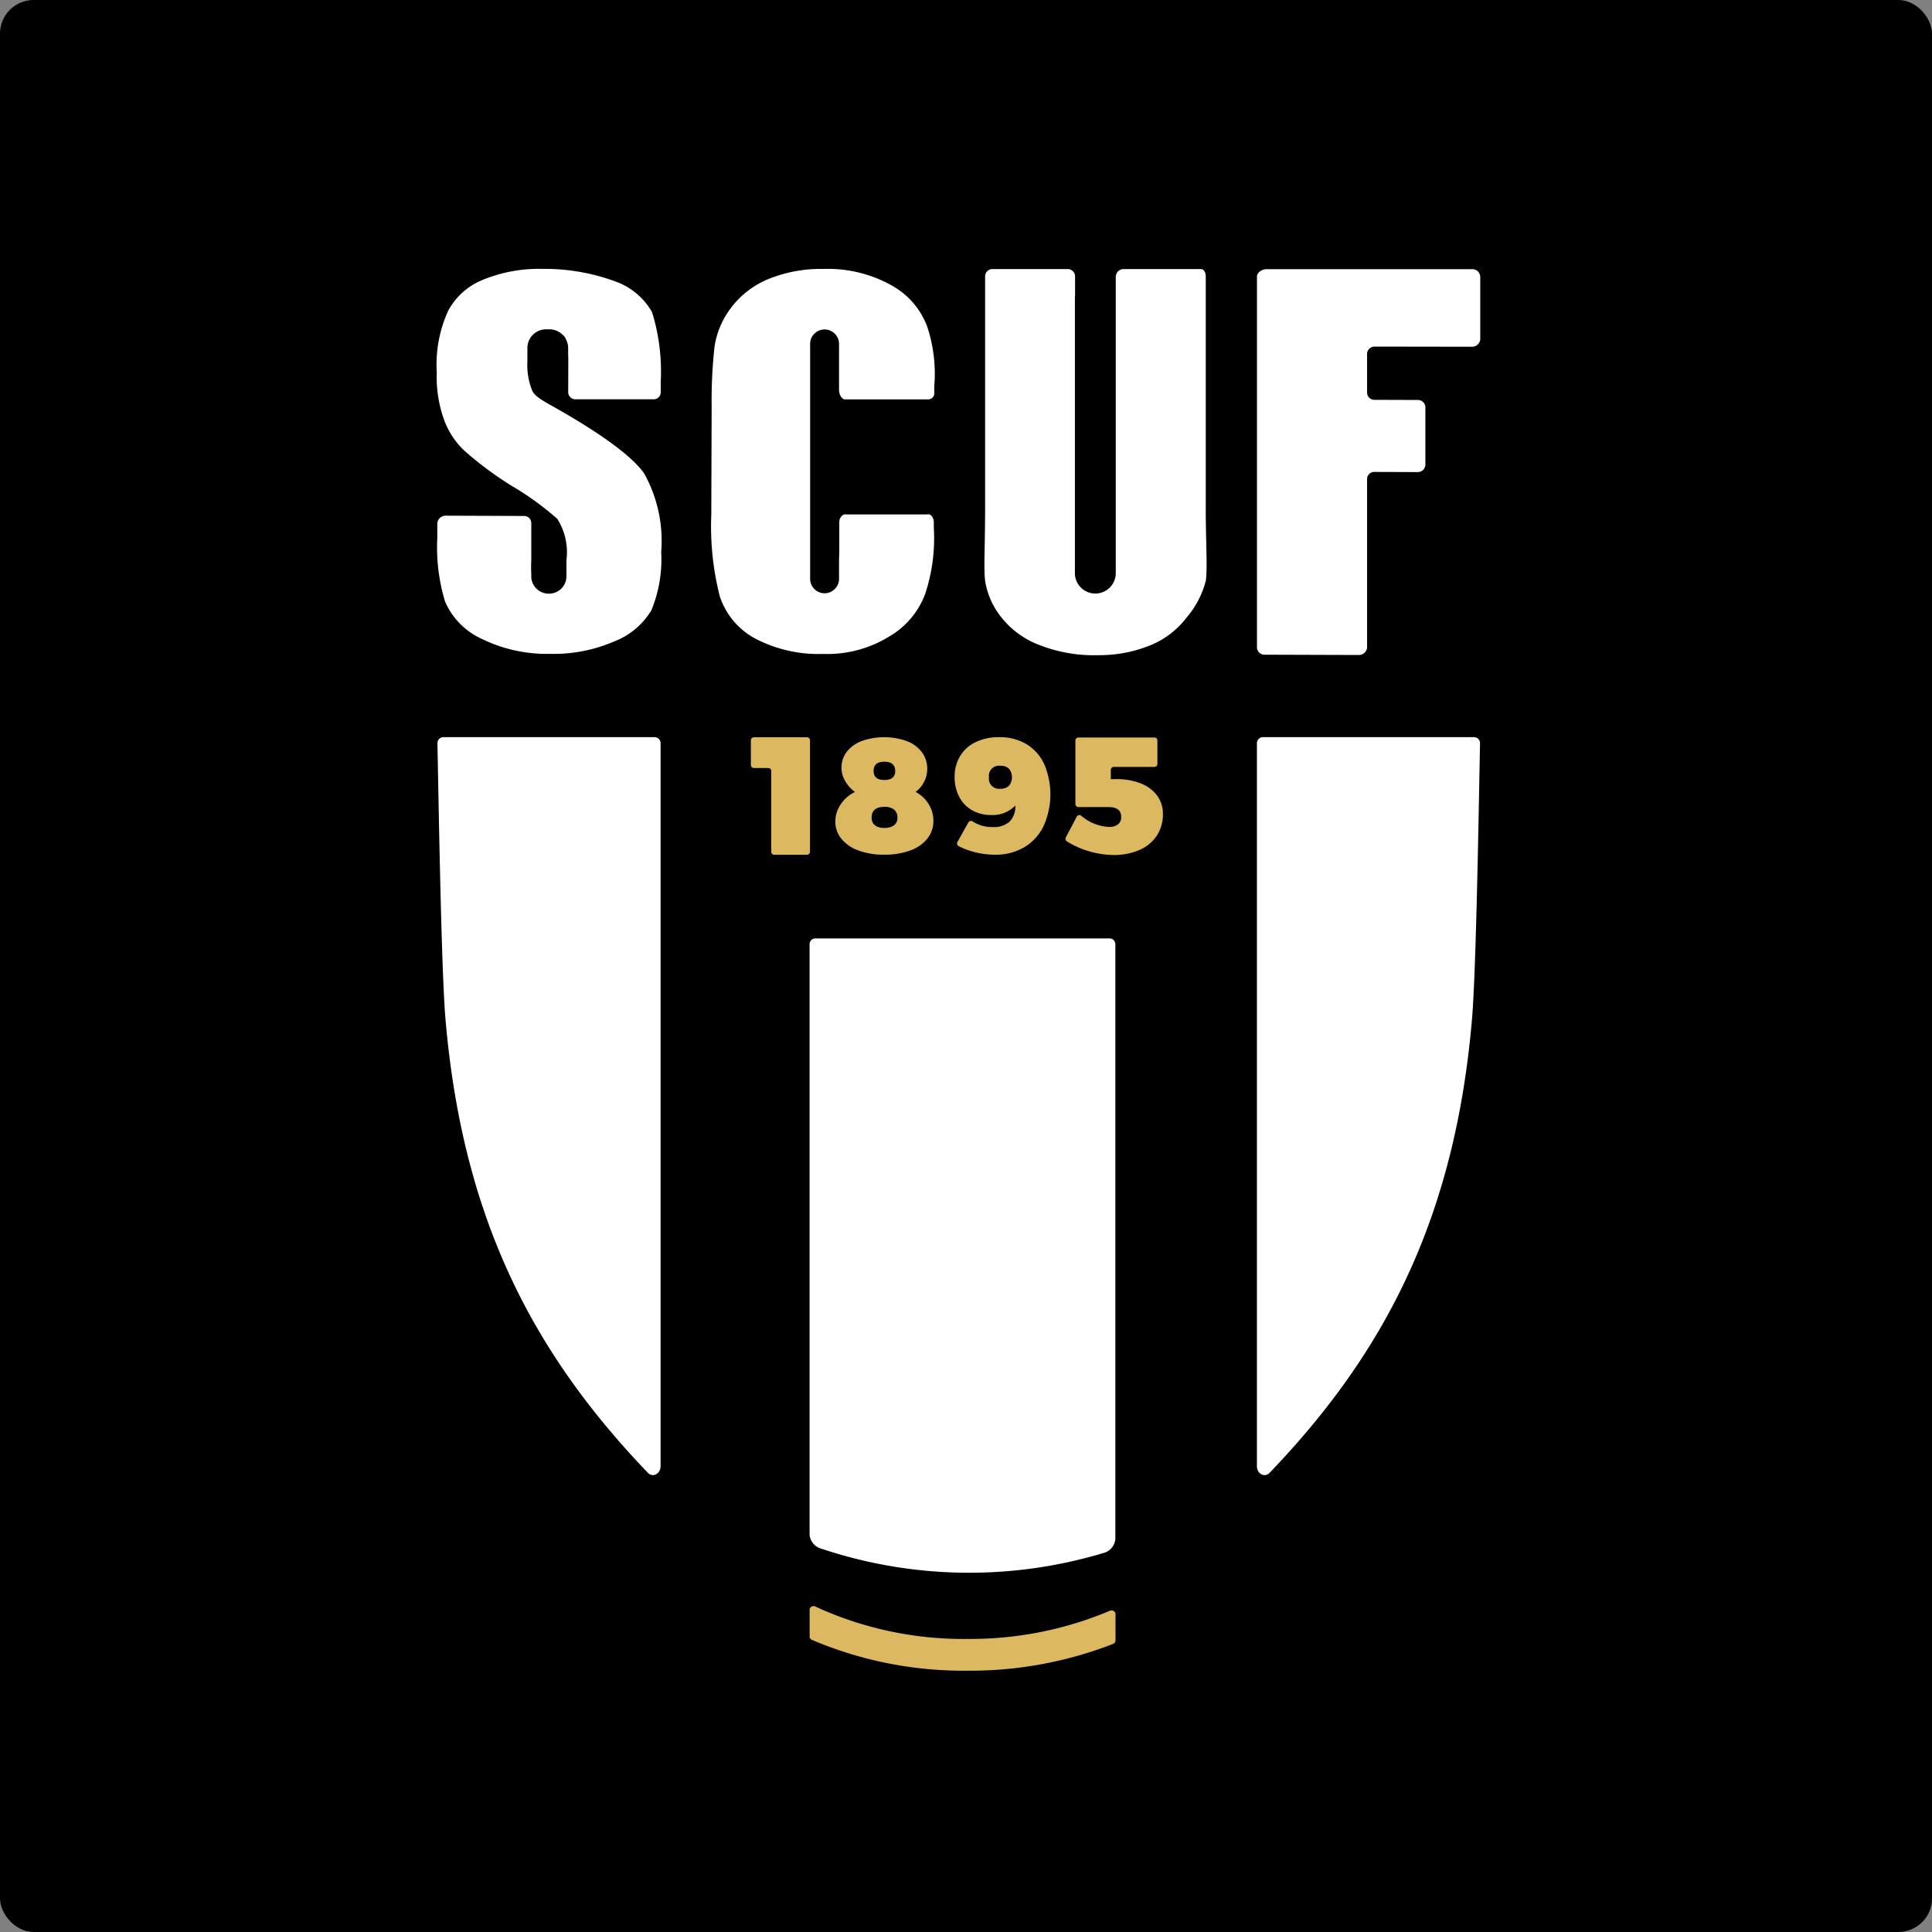 <svg xmlns="http://www.w3.org/2000/svg" width="115" height="115" viewBox="0 0 115 115"><rect x="0" y="0" width="115" height="115" fill="#808080" stroke="none"/><g id="LOGO" transform="translate(-49 -10)"><rect id="bg_logo" data-name="bg logo" width="115" height="115" rx="2" transform="translate(49 10)"></rect><g id="SCUF_LOGO_BLANC_header" data-name="SCUF LOGO BLANC_header" transform="translate(75 26)"><path id="Trac&#xE9;_1" data-name="Trac&#xE9; 1" d="M287.112,58.816h12.3a.467.467,0,0,1,.439.472v3.706a.488.488,0,0,1-.494.439l-5.8-.009a.44.44,0,0,0-.442.439V66.15a.434.434,0,0,0,.431.442l2.6.009a.441.441,0,0,1,.439.442v3.411a.45.45,0,0,1-.453.439l-2.6-.009a.42.42,0,0,0-.417.439V81.342a.493.493,0,0,1-.5.439L287,81.763a.44.44,0,0,1-.439-.442V59.255C286.559,59.012,286.869,58.815,287.112,58.816Z" transform="translate(-237.741 -58.793)" fill="#fff"></path><path id="Trac&#xE9;_2" data-name="Trac&#xE9; 2" d="M177.932,437.847a.251.251,0,0,0-.224-.016l-.332.139a21.4,21.4,0,0,1-8.162,1.539,21.015,21.015,0,0,1-8.7-1.775l-.34-.156a.251.251,0,0,0-.228.01.217.217,0,0,0-.111.187v1.591a.22.22,0,0,0,.137.2l.136.058a23.1,23.1,0,0,0,9.108,1.777,23.494,23.494,0,0,0,8.539-1.54l.144-.057a.219.219,0,0,0,.143-.2v-1.568A.217.217,0,0,0,177.932,437.847Z" transform="translate(-137.643 -357.954)" fill="#dcb961"></path><path id="Trac&#xE9;_3" data-name="Trac&#xE9; 3" d="M286.932,191.379a.362.362,0,0,0-.374.349v43.054c0,.449.462.691.751.391,6.882-7.168,11.044-15.2,12.053-27.034.239-2.8.393-12.065.476-16.406a.36.36,0,0,0-.374-.354Z" transform="translate(-237.741 -163.502)" fill="#fff"></path><path id="Trac&#xE9;_4" data-name="Trac&#xE9; 4" d="M67.31,191.379a.362.362,0,0,1,.374.349v43.054c0,.449-.462.691-.751.391-6.882-7.168-11.044-15.2-12.053-27.034-.239-2.8-.393-12.065-.477-16.406a.36.36,0,0,1,.374-.354Z" transform="translate(-54.365 -163.502)" fill="#fff"></path><path id="Trac&#xE9;_5" data-name="Trac&#xE9; 5" d="M143.371,191.418h3.166a.18.18,0,0,1,.177.183v6.629a.18.18,0,0,1-.177.183h-1.952a.18.18,0,0,1-.177-.183v-4.8a.18.18,0,0,0-.177-.183h-.859a.18.18,0,0,1-.177-.183V191.6A.18.18,0,0,1,143.371,191.418Z" transform="translate(-124.5 -163.533)" fill="#dcb961"></path><path id="Trac&#xE9;_6" data-name="Trac&#xE9; 6" d="M171.393,191.651a1.977,1.977,0,0,1,.895.664,1.663,1.663,0,0,1,.313,1,1.645,1.645,0,0,1-.189.757,1.688,1.688,0,0,1-.507.6,1.948,1.948,0,0,1,.775.718,1.865,1.865,0,0,1,.288,1,1.67,1.67,0,0,1-.363,1.062,2.286,2.286,0,0,1-1.024.708,4.376,4.376,0,0,1-1.536.247,4.329,4.329,0,0,1-1.531-.247,2.343,2.343,0,0,1-1.02-.694,1.6,1.6,0,0,1-.363-1.038,1.8,1.8,0,0,1,.323-1.023,2.1,2.1,0,0,1,.85-.732,1.984,1.984,0,0,1-.587-.65,1.568,1.568,0,0,1-.219-.776,1.549,1.549,0,0,1,.313-.965,2.013,2.013,0,0,1,.89-.64,4.039,4.039,0,0,1,2.69.005Zm-2.1,4.55a.549.549,0,0,0,.194.456.88.88,0,0,0,.562.155.922.922,0,0,0,.577-.155.543.543,0,0,0,.2-.456.589.589,0,0,0-.194-.475.861.861,0,0,0-.572-.165Q169.289,195.56,169.29,196.2Zm.119-2.765q0,.524.636.524t.646-.524q0-.563-.646-.563T169.409,193.436Z" transform="translate(-143.408 -163.533)" fill="#dcb961"></path><path id="Trac&#xE9;_7" data-name="Trac&#xE9; 7" d="M203.214,196.763a1.4,1.4,0,0,0,1-.325,1.266,1.266,0,0,0,.338-.956,1.855,1.855,0,0,1-1.422.563,2.273,2.273,0,0,1-1.149-.282,1.952,1.952,0,0,1-.766-.8,2.46,2.46,0,0,1-.273-1.174,2.364,2.364,0,0,1,.328-1.256,2.158,2.158,0,0,1,.93-.83,3.15,3.15,0,0,1,1.387-.291,3.078,3.078,0,0,1,1.631.417,2.731,2.731,0,0,1,1.054,1.183,4.6,4.6,0,0,1-.04,3.7,2.961,2.961,0,0,1-1.154,1.256,3.351,3.351,0,0,1-1.74.441,4.865,4.865,0,0,1-1.243-.165,4.273,4.273,0,0,1-.919-.349.178.178,0,0,1-.067-.245l.651-1.164a.178.178,0,0,1,.257-.056A2.124,2.124,0,0,0,203.214,196.763Zm-.229-2.959a.6.6,0,0,0,.666.679.713.713,0,0,0,.527-.179.816.816,0,0,0,0-1.014.708.708,0,0,0-.522-.175A.6.6,0,0,0,202.986,193.8Z" transform="translate(-170.118 -163.533)" fill="#dcb961"></path><path id="Trac&#xE9;_8" data-name="Trac&#xE9; 8" d="M236.8,194.217a2.181,2.181,0,0,1,.975.728,1.81,1.81,0,0,1,.343,1.092,2.3,2.3,0,0,1-.362,1.284,2.334,2.334,0,0,1-1.034.856,3.8,3.8,0,0,1-1.566.3,5.4,5.4,0,0,1-2.757-.813.185.185,0,0,1-.059-.241l.649-1.229a.176.176,0,0,1,.264-.054,2.75,2.75,0,0,0,1.634.665.87.87,0,0,0,.557-.152.541.541,0,0,0,.189-.448q0-.581-.756-.581h-1.792a.179.179,0,0,1-.177-.181v-3.781a.179.179,0,0,1,.177-.18h4.528a.179.179,0,0,1,.177.18v1.39a.179.179,0,0,1-.177.181h-2.42a.179.179,0,0,0-.177.18v.547h.318A3.89,3.89,0,0,1,236.8,194.217Z" transform="translate(-194.896 -163.584)" fill="#dcb961"></path><path id="Trac&#xE9;_9" data-name="Trac&#xE9; 9" d="M159.826,248.727v35.13a.93.93,0,0,0,.668.862,27.766,27.766,0,0,0,16.834.265.933.933,0,0,0,.7-.871V248.727a.347.347,0,0,0-.367-.323H160.193A.347.347,0,0,0,159.826,248.727Z" transform="translate(-137.637 -208.546)" fill="#fff"></path><path id="Trac&#xE9;_10" data-name="Trac&#xE9; 10" d="M144.825,73.356l-4.837,0c-.209-.054-.411.2-.412.443l0,1.448c0,.3-.006.557-.015.791v1.15a.864.864,0,0,1-.689.843.849.849,0,0,1-.344,0,.864.864,0,0,1-.688-.843V63.235a.861.861,0,1,1,1.721,0v2.7c0,.328.189.572.349.573l4.939,0a.359.359,0,0,0,.38-.38v-.383a8.945,8.945,0,0,0-.42-3.57,4.657,4.657,0,0,0-2.1-2.442,7.75,7.75,0,0,0-4.076-.99,8.266,8.266,0,0,0-3.326.621,5.315,5.315,0,0,0-2.2,1.725,5.048,5.048,0,0,0-.958,2.286,29.176,29.176,0,0,0-.171,3.565l-.021,6.424a16.884,16.884,0,0,0,.5,4.844,4.4,4.4,0,0,0,2.1,2.527,8.1,8.1,0,0,0,4.05.923,7.024,7.024,0,0,0,3.983-1.062,4.922,4.922,0,0,0,2.095-2.5,10.557,10.557,0,0,0,.517-3.958v-.322C145.2,73.574,145.035,73.3,144.825,73.356Z" transform="translate(-115.618 -58.734)" fill="#fff"></path><path id="Trac&#xE9;_11" data-name="Trac&#xE9; 11" d="M66.563,70.885q-1.024-1.455-4.977-3.732c-.919-.527-1.476-.793-1.672-1.165a4.023,4.023,0,0,1-.3-1.768c0-.065,0-.13,0-.195v-.607a1.113,1.113,0,0,1,1.108-1.111h.209a1.1,1.1,0,0,1,.758.306.651.651,0,0,1,.152.155.68.68,0,0,1,.065.134,1.094,1.094,0,0,1,.134.516v.373c.005.133.009.274.008.429l-.006,1.8a.432.432,0,0,0,.4.453H67.15a.417.417,0,0,0,.4-.435l0-.594a11.957,11.957,0,0,0-.515-4.154,4.074,4.074,0,0,0-2.15-1.819,12.176,12.176,0,0,0-4.4-.761,8.766,8.766,0,0,0-3.582.675A4.045,4.045,0,0,0,54.9,61.2a7.728,7.728,0,0,0-.681,3.689,7.5,7.5,0,0,0,.462,2.878,4.777,4.777,0,0,0,1.185,1.768,20.866,20.866,0,0,0,2.761,2.058,17.492,17.492,0,0,1,2.769,2,3.708,3.708,0,0,1,.541,2.454c0,.023,0,.13,0,.152s0,.016,0,.024v.787a1.033,1.033,0,0,1-1.029,1.032h-.034a1.033,1.033,0,0,1-1.029-1.032v-.142a7.946,7.946,0,0,1,0-.822V73.863a.424.424,0,0,0-.4-.445L54.742,73.4a.5.5,0,0,0-.491.442v.866a11.1,11.1,0,0,0,.466,3.815,4.331,4.331,0,0,0,2.2,2.219,8.775,8.775,0,0,0,4.062.882,9.009,9.009,0,0,0,3.806-.741,4.418,4.418,0,0,0,2.211-1.858,7.942,7.942,0,0,0,.582-3.458A8.266,8.266,0,0,0,66.563,70.885Z" transform="translate(-54.221 -58.705)" fill="#fff"></path><path id="Trac&#xE9;_12" data-name="Trac&#xE9; 12" d="M222.537,73.123V59.258c0-.247-.083-.469-.3-.47H217.6a.467.467,0,0,0-.42.47V75.687c0,.11,0,.214,0,.314v.887A1.217,1.217,0,0,1,215.96,78.1h0a1.217,1.217,0,0,1-1.213-1.213v-.78c0-.153,0-.31,0-.477V60.512a1.182,1.182,0,0,1,.01-.148V59.258a.443.443,0,0,0-.39-.47h-4.583a.437.437,0,0,0-.381.47V73.123c-.008,2.495-.089,3.441,0,4.22a4.6,4.6,0,0,0,.953,2.154,5.219,5.219,0,0,0,2.276,1.666,8.863,8.863,0,0,0,3.517.605,8.054,8.054,0,0,0,3.129-.605,5.164,5.164,0,0,0,2.143-1.666,5.4,5.4,0,0,0,1.117-2.154C222.649,76.665,222.532,74.8,222.537,73.123Z" transform="translate(-176.765 -58.77)" fill="#fff"></path></g></g></svg>